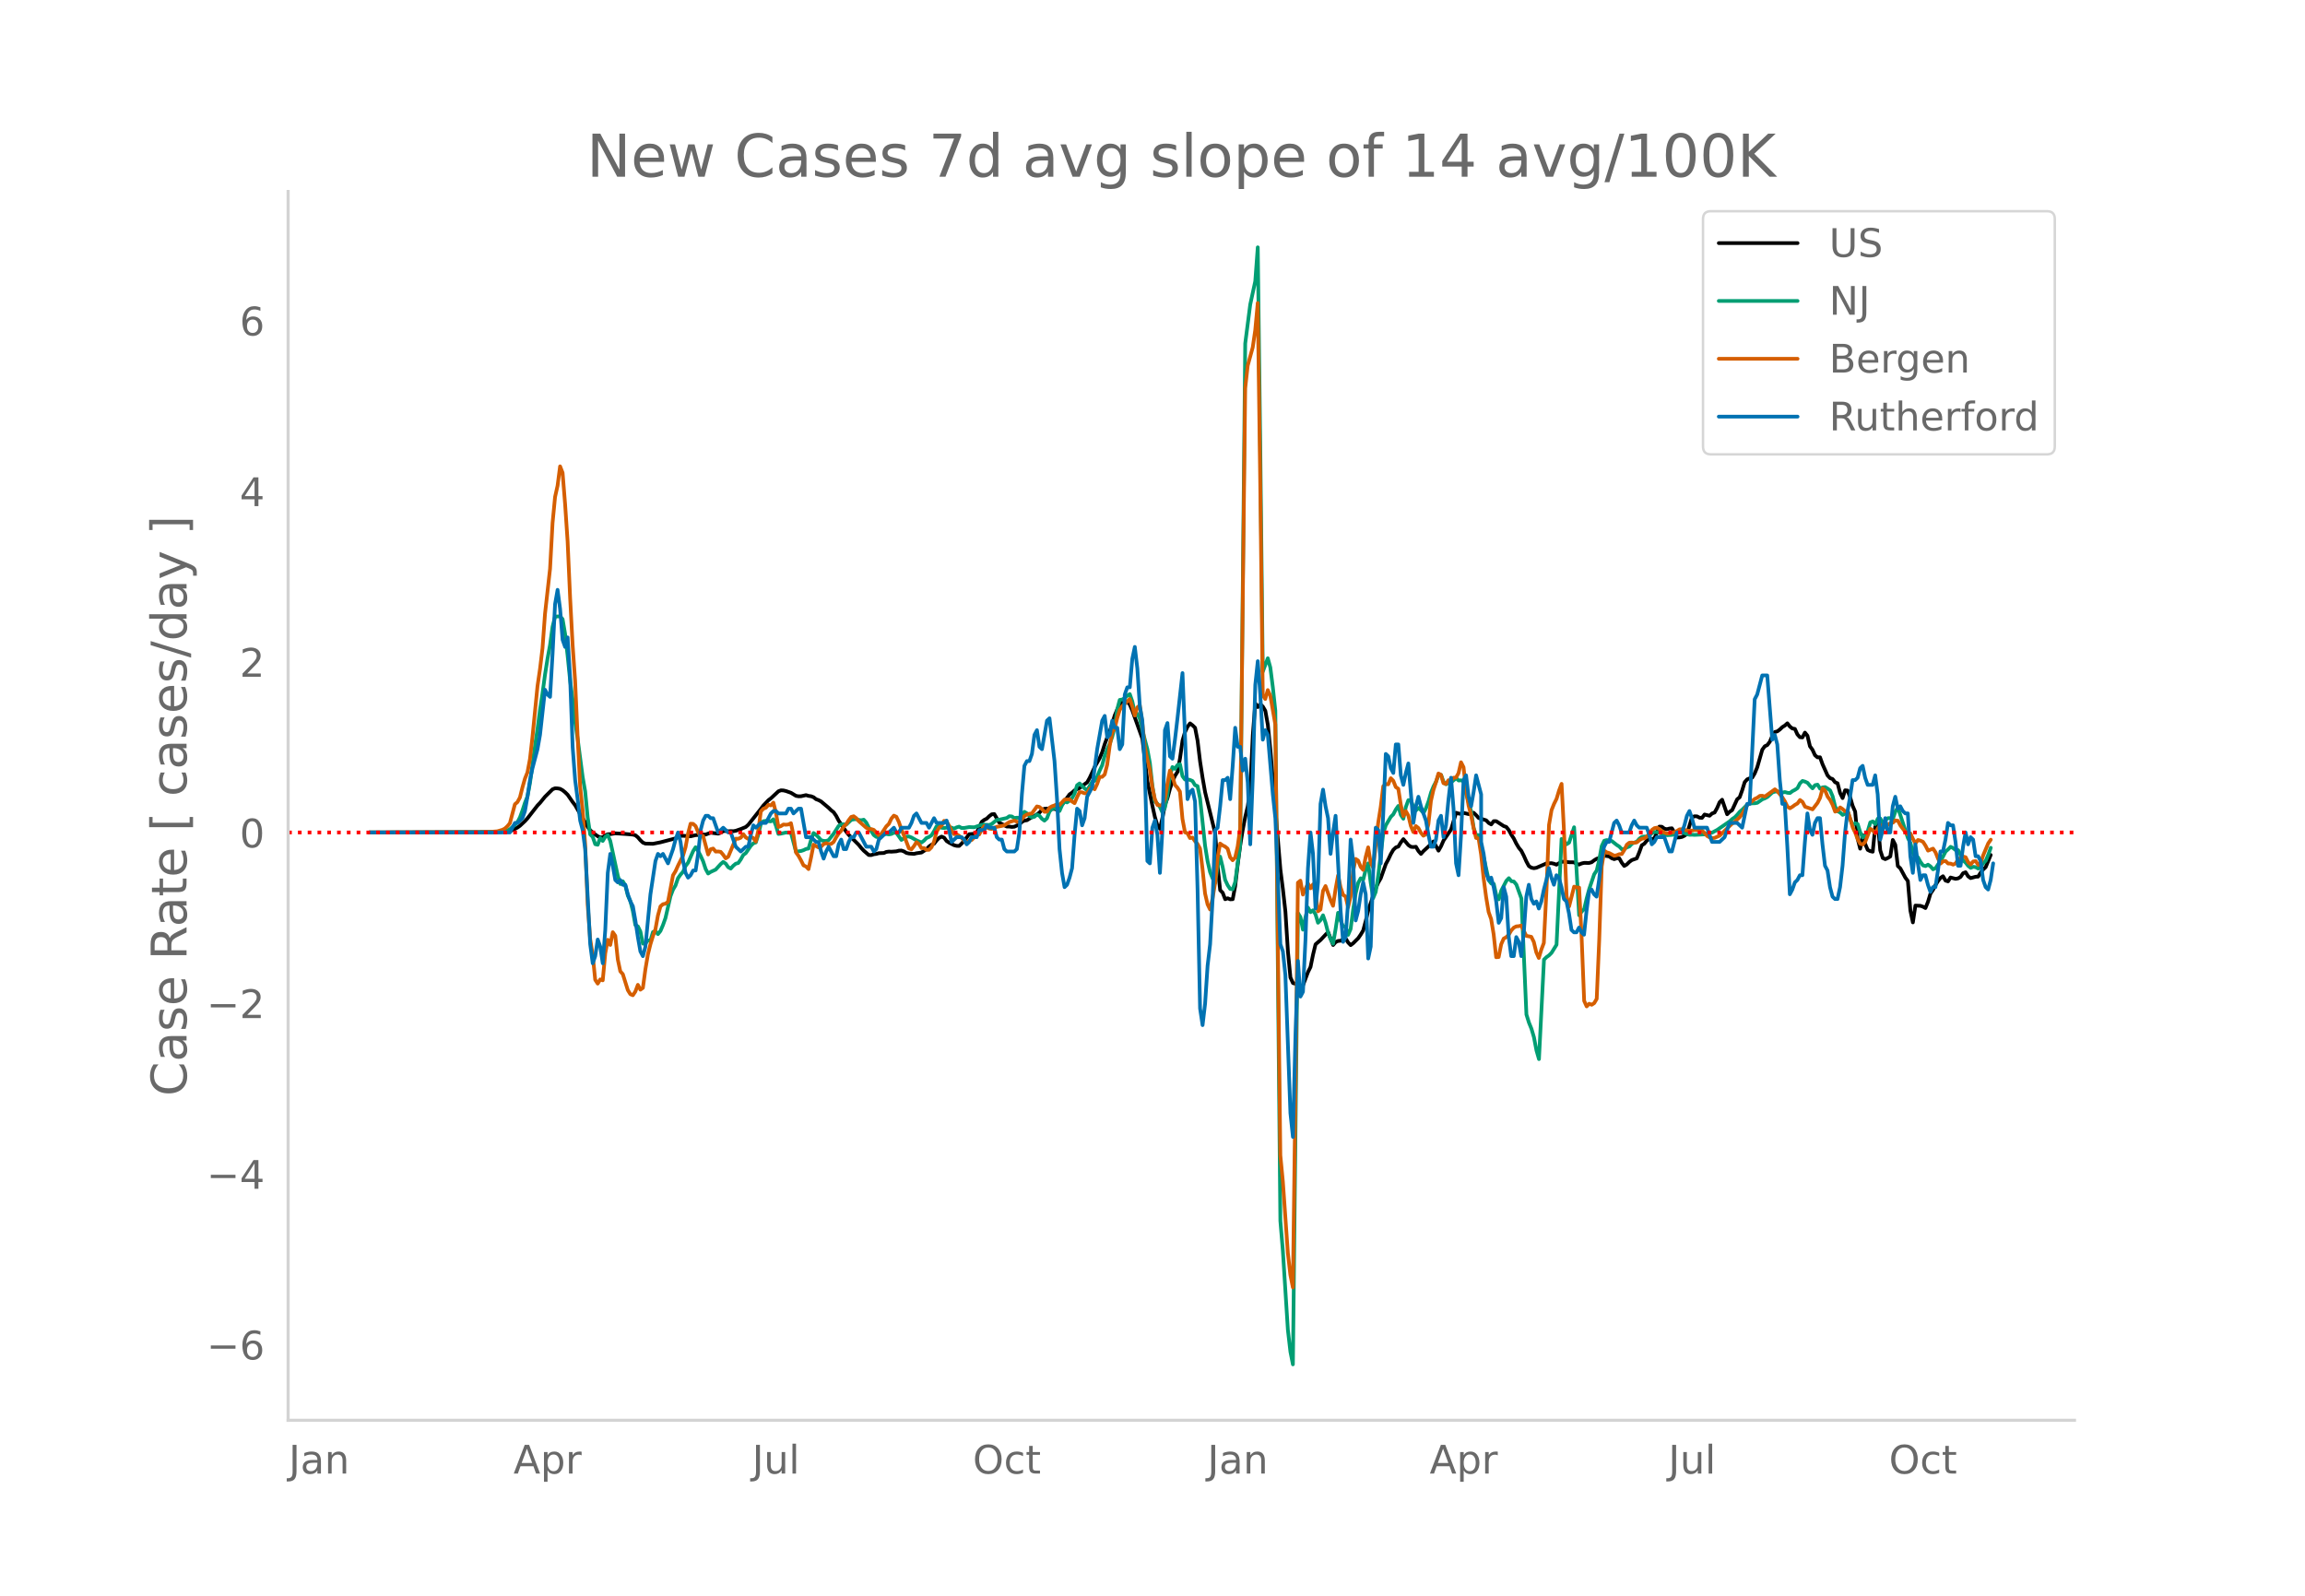 <svg height="864" viewBox="0 0 936 648" width="1248" xmlns="http://www.w3.org/2000/svg" xmlns:xlink="http://www.w3.org/1999/xlink"><defs><style>*{stroke-linecap:butt;stroke-linejoin:round}</style></defs><g id="figure_1"><path d="M0 648h936V0H0z" style="fill:#fff" id="patch_1"/><g id="axes_1"><path d="M117 576.72h725.4V77.76H117z" style="fill:none" id="patch_2"/><path clip-path="url(#pe036fd6d66)" d="m149.973 338.045 50.962-.139 5.096-.325 1.02-.177 1.019-.31 2.038-1.038 1.02-.725 2.038-1.897 1.02-1.119 4.076-5.229 1.02-1.062 2.038-2.495 3.058-3.033 1.02-.4 1.018.044 1.02.176 1.019.566 1.02.823 1.018.998 2.039 2.955 1.02 1.327 2.038 3.54 2.038 3.374 1.02 1.848 1.019 1.415 2.038 1.7 1.02.705 1.019.48 1.019-.067 1.02-.726 1.018-.499 1.02-.044 2.038-.325 4.077.258 3.058.263 1.02.263 1.018.84 1.02 1.195 1.019.96 1.02.398 3.057.08 3.058-.612 6.115-1.597 2.039-.997 1.019-.05 3.058.207 2.038-.47 2.039-.125 1.019-.137 1.02.02 2.038-.757 3.057.398 1.02-.392 1.019-.647 1.02-.045 1.018.122 1.02-.086 1.019.053 1.02-.178 2.038-.703 2.038-.845 1.02-.907 5.096-6.441 1.019-1.367 2.038-2.144 1.02-.774 3.057-2.853 1.02-.393 1.019.053 1.02.243 2.038.719 2.038 1.24 1.02.172 1.019-.019 2.038-.46 1.02.319 1.019.144 1.019.405 1.02.803 1.018.365 1.02.554 3.057 2.57 1.02.996 1.019.8 1.02 1.481 1.018 1.942 3.058 4.464 1.02 1.292 4.076 4.07 1.02 1.277 1.019 1.088 2.038 1.763 1.02.01 1.019-.331 1.02-.128 1.018-.295 2.039-.08 1.02-.442 1.018-.136 1.02.047 2.038-.147 1.02-.28 1.019-.047 1.019.358 1.02.625 1.018.232 2.039.15 1.02-.259 2.038-.298 2.038-1.33 1.02-1.117 1.019-.72 1.019-.389 1.02-1.336 1.018-1.042 1.02-.524 1.019.422 1.02 1.36 1.018.672 2.039 1.041 1.02.259 1.018.026 1.02-.964 1.019-1.133 2.038-2.667 2.039-.166 1.02-.62 1.018-1.93 1.02-2.299 1.019-.79 1.02-.518 1.018-.995 1.02-.768 1.019-.088 2.038 3.502 3.058 1.573 1.02-.003 1.019.155 1.019-.094 2.038-.95 1.02-1.01 1.019-.526 1.02-.144 2.038-1.279 1.019-.453 1.02-.623 1.018-.758 1.02-1.092 1.019-.46 1.02-.073 2.038.156 1.019-.025 1.02.364 1.018-.499 1.02-1.691 2.038-2.681 1.02-1.393 1.019-.704 1.019-.936 2.038-.928 2.039-1.574 1.02-.742 1.018-1.812 2.039-4.403 2.038-3.627 1.02-2.404 1.019-3.274 1.02-2.731 1.018-2.366 2.039-6.596 1.02-2.411 1.018-1.834 1.02-1.11 1.019-.38 1.02.195 1.018 1.208 1.02 2.392 4.077 11.394 2.038 17.336 2.039 9.987 1.019 4.553 1.02 3.425 1.018 1.311 1.02-4.42 1.019-5.337 1.02-2.67 1.018-3.856 1.02-2.909 1.019-2.32 1.02-1.588 1.018-5.507 1.02-7.228 1.019-3.475 1.02-2.118 1.018-1.363 1.02.787 1.019.991 1.02 5.265 1.018 8.463 1.02 6.614 1.019 5.82 4.077 16.67 1.02 13.526 1.018 9.604 1.02 1.022 1.019 2.64 1.02-.382 1.018.43 1.02-.06 1.019-5.423 1.02-8.835 1.018-7.67 1.02-6.259 1.019-5.262 1.02-4.287 1.018-7.412 1.02-21.401 1.019-12.99 1.02 1.525 1.018-1.15 1.02.94 1.019 1.738 1.02 5.718 1.018 9.996 4.077 48.751 1.02 7.966 1.019 9.114 1.02 16.17 1.018 10.58 1.02 2.236 1.019.322 1.02-.522 1.018 1.85 1.02-.723 2.038-5.39 1.02-2.043 1.019-4.998 1.019-4.208 2.038-1.76 2.039-2.168 1.02-1.042 2.038 5.241 1.019-1.182 1.02-.476 1.018-.074 1.02-.587 1.019-.334 1.02 1.648 1.018 1.048 1.02-.77 2.038-2.028 1.02-1.477 1.019-1.715 1.019-3.824 1.02-4.272 3.057-9 1.02-2.34 1.018-1.749 2.039-5.747 1.02-1.875 1.018-2.18 1.02-1.738 1.019-.96 1.02-.356 1.018-1.69 1.02-1.32 2.038 2.424 1.02.69 1.019.098 1.019-.12 1.02 1.745 1.018 1.168 1.02-1.143 2.038-1.873 2.039-2.049 2.038 3.745 1.02-1.796 1.019-2.313 3.057-4.49 2.039-6.787 1.02.315 1.018.146 1.02-.411 2.038.491 2.039-.55 1.019.985 1.02 1.142 3.057.949 1.02 1.07 1.018.582 1.02-1.319 1.019.012 3.058 1.993 1.019.346 1.02 1.269 1.018 1.855 1.02 1.57 1.019 2.061 1.02 1.702 1.018 1.239 1.02 2.005 1.019 2.303 1.02 1.877 1.018.659 1.02.211 1.019-.168 4.077-1.772 2.038-.098 1.02.223 1.019.387 2.038-1.175 1.02-.037 2.038.216 2.039.038 1.019.626 1.02.281 1.018-.44 1.02-.24 2.038.025 1.02-.275 1.019-.784 1.019-.63 1.02-.308 1.018-.604 1.02-.372 2.038.315 1.02.746 1.019.37 1.019-.327 1.02-.038 1.018 1.805 1.02 1.316 1.019-.587 1.02-1.012 1.018-.763 2.039-.715 1.02-2.479 1.018-2.822 1.02-.643 1.019-1.246 1.02-.74 1.018.095 1.02-.266 2.038-4.788 1.02.055 1.019.79 1.019.213 1.02-.274 1.018-.108 1.02 1.745 1.019 2.003 1.02-.042 1.018-.184 1.02-.502 1.019-.726 2.038-6.764 1.02-.404 1.019.03 1.02.545 1.018.066 1.02-1.351 2.038.496 1.02-.926 1.019-.386 1.019-1.814 1.02-2.372 1.018-1.014 2.039 5.907 1.02-1.018 1.018-.654 2.039-4.414 1.02-.823 1.018-2.839 1.02-3.294 1.019-1.148 1.02-.408 1.018-.285 1.02-1.72 1.019-2.484 2.038-7.115 1.02-1.408 1.019-.485 1.02-1.34 1.018-2.35 1.02-1.617 1.019-.261 1.019-.756 1.02-.976 1.019-.627 1.019-.915 1.019 1.31 1.02.8 1.019.162 1.019 2.242 1.019 1.13 1.02.093 1.019-1.962 1.019 1.27 1.019 4.29 1.02 1.4 1.019 2.214 1.019.878 1.019-.04 1.02 2.817 2.038 4.553 1.019 1.112 1.02.348 1.019 1.324 1.019.43 1.019 3.918 1.02 2.084 1.019-3.171 1.019.112 1.019 2.68 1.02 3.525 1.019 2.331 1.019 11.02 1.019 4.046 1.02-5.487 1.019 3.57 1.019 2.402 1.019.51 1.02.238 1.019-10.094 1.019-1.903 1.019 11.45 1.02 3.107 1.019.461 1.019-.459 1.019-.624 1.02-6.716 1.019 1.997 1.019 8.592 1.019.958 2.039 3.765 1.019 1.364 1.019 11.976 1.02 4.83 1.019-6.832 2.038.096 1.02.349 1.019.561 1.019-2.478 1.019-3.382 1.02-1.515 1.019-1.959 1.019-1.631 1.019-1.281 1.02-.68 1.019 1.762 1.019.325 1.019-1.572 2.039.544 1.019-.186 1.019-.597 1.02-1.506 1.019-.39 1.019 1.65 1.019.732 2.039-.553 1.019-.05 1.019-1.631 1.02-1.256 1.019-.976 2.038-4.933h0" style="fill:none;stroke:#000;stroke-linecap:round;stroke-width:1.5" id="line2d_1"/><path clip-path="url(#pe036fd6d66)" d="m149.973 338.04 50.962-.098 3.058-.227 1.02-.187 1.018-.32 1.02-.474 2.038-1.772 1.02-1.1 1.019-1.927 1.019-2.787 1.02-3.15 1.018-2.579 1.02-5.418 2.038-14.994 1.02-6.961 1.019-7.783 1.019-6.744 1.02-7.607 1.018-6.45 1.02-5.523 1.019-7.427 1.02-4.138 2.038-.113 1.019 1.152 1.02 6.005 1.018 8.844 1.02 10.066 1.019 7.745 1.02 9.031 1.018 6.939 2.039 15.472 1.02 5.834 1.018 10.564 1.02 6.92 1.019.998 1.02 2.964 1.018.229 1.02-2.771 1.019 1.228 1.02-1.674 1.018-.709 1.02 2.365 3.057 14.135 1.02 3.366 1.019-1.1 1.02 1.713 1.018 4.112 1.02 2.152 1.019 4.116 1.02 5.699 1.018.51 1.02 2.081 1.019 4.945 1.02-.058 1.018-1.254 1.02.046 1.019-3.434 1.02-.37 1.018 1.186 1.02-1.272 1.019-2.394 1.02-2.86 2.038-8.862 1.019-2.661 1.02-1.716 1.018-2.95 1.02-1.453 1.019-1.133 1.02-2.353 1.018-1.34 2.039-4.659 1.02-1.622 1.018 1.529 1.02 1.946 1.019 2.251 1.02 3.114 1.018 1.837 1.02-.643 2.038-.95 2.039-2.237 1.019-.882 1.02.689 1.018 1.463 1.02.551 1.019-1.138 1.02-.842 1.018-.273 1.02-1.447 1.019-1.837 1.02-.733 2.038-2.967 1.019-1.026 1.02-.354 1.018-3.185 1.02-4.385 1.019-1.043 1.02-.125 2.038.19 1.019-.851 1.02 2.56 1.018 3.394 1.02-.124 2.038-.456 2.039.14 2.038 7.61 2.039-.24 1.019-.332 1.02-.494 1.018-.169 1.02-3.493 1.019-2.815 1.02.749 1.018.995 1.02 1.18 1.019.27 1.02.035 1.018-.342 2.039-2.588 2.038-3.177 1.02-.633 1.019-.034 1.02.154 2.038-1.94 1.019-.218 1.02-.09 1.018.335 1.02.125 1.019-.229 1.02 1.169 1.018 1.968 2.039 3.09 1.02.75 1.018.157 2.039-1.276 1.02-.063 1.018.185 1.02-.184 1.019-.503 1.02.05 2.038 2.868 2.038-1.326 1.02-.061 1.019.394 2.038 1.166 2.039.894 1.019-.764 1.02-1.083 1.018-.42 1.02-.683 1.019-1.65 1.02-1.987 1.018-.19 1.02.776 1.019.09 2.038-.252 1.02.114 1.019.406 1.02-.52 1.018-.292 1.02.555 1.019-.018 2.038-.364 2.039.091 3.058-.997 1.019-.08 2.038.138 1.02-.4 2.038-1.688 1.02-.072 3.057-.673 1.02-.724 1.019.085 1.019.665 1.02-.153 1.018.068 1.02-.94 1.019-1.499 1.02.613 1.018.98 1.02.655 1.019-.24 1.02-.913 1.018.492 1.02 1.242 1.019.744 1.02-.933 1.018-2.721 1.02-1.19 1.019-.233 1.02.404 1.018.762 1.02-2.325 1.019-1.566 1.02.408 1.018-.729 1.02-1.015 1.019-1.841 1.02-3.386 1.018-.737 2.039 2.005 1.02.784 2.038-3.507 1.019-.34 1.02-1.62 1.018-2.549 1.02-2.153 1.019-3.902 1.02-2.54 1.018-2.237 1.02-2.88 1.019-3.985 1.02-7.182 1.018-3.822 1.02-.16 1.019-.574 1.02-.983 1.018-.641 1.02 2.944 1.019 4.703 1.02.335 1.018 2.054 1.02 4.62 2.038 7.687 1.02 5.544 1.019 9.3 1.019 6.38 1.02.936 1.018 1.32 1.02 2.22 1.019-1.93 1.02-5.065 1.018-7.897 1.02-3.527 1.019.733 1.02-1.545 1.018-.38 1.02 4.869 1.019 1.391 1.02-.072 1.018.241 1.02.428 1.019 1.686 1.02.38 1.018 4.99 2.039 19.177 1.02 6.31 1.018 4.445 1.02 2.557 1.019 1.852 1.02-6.567 1.018-4.118 1.02 4.154 1.019 5.257 1.02 2.185 1.018 1.523 1.02.143 1.019-2.89 2.038-15.22 2.039-203.525 2.038-15.837 2.039-9.43 1.02-13.781 1.018 80.61 1.02 91.681 2.038-5.42 1.02 3.734 1.019 8.004 1.019 9.523 2.038 207.19 1.02 12.22 2.038 32.07 1.02 8.83 1.019 5.158 2.038-183.279 1.02 1.648 1.019 5.116 1.019-5.03 1.02-3.941 1.018 1.863 1.02-.76 1.019 1.614 1.02 3.437 1.018-1.049 1.02-1.978 1.019 2.997 1.02 3.991 1.018 2.66 1.02 1.923 1.019-5.904 1.02-6.682 1.018 3.21 1.02 2.311 1.019.118 1.02 3.32 1.018-2.377 1.02-7.803 1.019-6.598 1.02-4.278 1.018-1.905 1.02.59 1.019-4.045 1.02-2.61 1.018 7.867 1.02 6.206 1.019-2.49 1.02-6.626 2.038-17.138 1.019-3.243 2.038-3.465 1.02-1.021 1.019-1.953 1.02-1.46 1.018 3.637 1.02 1.557 1.019-4.751 1.02-2.781 1.018-.034 1.02 2.82L575 329.08l1.02-1.011 1.018.922 1.02 1.146 1.019-1.998 1.02-2.761 1.018-3.587 1.02-2.494 1.019-1.915 1.02-2.812 1.018.101 1.02 2.884 1.019.916 1.02-.6 1.018-.176 2.039-1.724 1.02.967 1.018-.081 1.02.477 1.019 4.994 2.038 7.258 1.02 6.7 1.019 2.902 1.02-.082 4.076 18.367 1.02 1.3 1.019.155 1.019 4.634 1.02 1.632 1.018-3.587 2.039-3.927 1.02-1.081 1.018 1.224 1.02.145 1.019 1.24 2.038 5.65 2.039 47.102 1.02 3.27 1.018 2.505 1.02 3.457 1.019 5.339 1.02 3.533 2.038-40.405 1.019-.997 1.02-.723 1.018-1.023 2.039-3.29 2.038-42.96 1.02.811 1.019 1.35 1.02-.665 2.038-6.248 2.038 35.737 1.02-1.481 1.019-1.003 1.019-4.345 1.02-3.762 2.038-6.048 1.019-1.536 1.02-4.342 1.018-5.597 1.02-2.142 1.019-.276 2.038.378 2.039 1.614 1.02.65 1.018 1.09 1.02-.137 1.019-.602 1.02-.374 1.018-1.095 1.02-.503 1.019-.374 1.02-1.185 1.018-.758 1.02-.133 1.019.037 1.02-.424 1.018-1.007 1.02-.458 1.019.052 2.038.695 2.039.563 2.038-.131 1.02-.15 1.019-.477 1.02-.29 1.018.017 1.02.157 1.019.466 1.02.243 1.018-.038 1.02.074 4.077-.205 1.019-.363 2.038-.36 2.039-1.085 5.096-3.503 1.02-.931 1.019-.68 1.019-1.038 1.02-1.214 1.018-.862 2.039-2.055 1.02-.374 1.018-.153 1.02-.014 1.019-.187 2.038-1.42 1.02-.391 1.019-.538 2.038-1.853 1.02-.342 1.019-.074 2.038.482 1.02-.235 1.019.304 1.019.092 1.02-.77 1.019-.526 1.019-.687 1.019-1.974 1.02-.95 1.019.281 1.019.48 1.019 1.23 1.02 1.019 1.019-1.29 1.019-.21 1.019 1.647 1.02-.541 1.019-.114 1.019.598 1.019.748 1.02 2.393 1.019 4.17 1.019 1.899 1.019.525 1.02.956 1.019-.514 1.019-.993 1.019 3.25 1.02 2.454 1.019-.812 1.019.377 1.019 3.358 1.02 2.052 1.019-.826 1.019-1.818 1.019-3.477 1.02-.404 1.019 1.109 1.019-2.236 1.019-.04 1.02 2.256 1.019-1.646 1.019-.76 1.019-.027 1.02.333 1.019-3.058 1.019-1.516 4.077 12.386 1.019 1.971 1.02 4.019 1.019 2.173 1.019-.39 1.019 1.883 1.02 1.396 1.019.29 1.019-.579 1.019.713 1.02 1.17 1.019-.444 1.019-1.548 1.019-1.227 2.039-4 1.019-.882 1.019-1.033 1.02.505 1.019.846h1.019l1.019 1.907 1.02 2.3 1.019.87 1.019 1.313 1.019.802 1.02-.436 1.019.155 1.019.583 1.019-.756 1.02-1.411 1.019-1.055 1.019-2.415 1.019-2.814h0" style="fill:none;stroke:#009e73;stroke-linecap:round;stroke-width:1.5" id="line2d_2"/><path clip-path="url(#pe036fd6d66)" d="m149.973 338.04 44.847-.095 4.077-.133 3.057-.247 2.039-.588 1.02-.53 1.018-.93 1.02-1.233 2.038-7.7 1.02-.872 1.019-1.878 1.019-4.077 1.02-3.585 1.018-2.522 1.02-5.462 1.019-8.97 2.038-20.578 1.02-6.998 1.019-8.478 1.02-13.958 2.038-18.226 1.019-18.624 1.02-10.564 1.018-4.57 1.02-7.852 1.019 2.617 1.02 12.745 1.018 15.077 1.02 22.93 1.019 19.23 1.02 14.585 1.018 22.758 1.02 20.065 1.019 9.71 1.02 13.75 1.018 24.542 1.02 13.977 1.019 6.449 1.02 10.07 1.018 1.536 1.02-1.706 1.019.379 1.02-10.943 1.018-5.52 1.02 2.087 1.019-5.177 1.02 1.46 1.018 9.615 1.02 4.818 1.019 1.137 2.038 6.506 1.02 1.63 1.019.437 1.02-1.517 1.018-2.712 1.02 1.972 1.019-.74 1.02-7.548 1.018-6.03 1.02-4.116 1.019-3.3 1.02-2.826 1.018-5.614 1.02-3.66 1.019-.892 1.02-.19 1.018-.777 2.039-10.753 1.02-1.67 1.018-2.275 2.039-4.078 1.02-3.394 1.018-5.576 1.02-3.964 1.019.057 1.02.91 1.018 2.485 1.02 1.84 1.019-.285 2.038 7.491 1.02-2.124 1.019-.284 1.02 1.232 1.018-.038 1.02.152 1.019 1.195 1.02 1.441 1.018-.645 3.058-7.34 1.02.02 1.019-.417 1.019-1.442 1.02 1.328 1.018.607 1.02-.816 1.019.455 1.02 1.423 1.018-4.59 1.02-7.624 1.019-1.119 1.02-.398 1.018-1.176 1.02.228 1.019-1.12 1.02 4.06 1.018 5.84 1.02-.36 1.019-.664 1.02.095 1.018-.114 1.02-.512 1.019 4.855 1.02 7.018 1.018 1.384 1.02 1.82 1.019 2.05 1.02.473 1.018 1.043 1.02-4.646 1.019-5.273 2.038 1.138 1.02-.341 1.019-1.024 1.02-.398 1.018.379 1.02-.057 1.019-.797 1.02-1.877 1.018-1.555 1.02-1.1 1.019-1.67 1.02-1.023 1.018-1.612 1.02-1.328 1.019-.285 1.02.778 1.018 1.195 3.058 2.693 1.02.569 1.019-.019 1.019.322 2.038 2.2 1.02-.569 2.038-3.053 1.02-.986 1.019-2.143 1.019-1.233 1.02.474 1.018 2.124 1.02 2.997 1.019 2.37 2.038 5.33 1.02.398 1.019-1.29 1.02-1.63 1.018.777 1.02 1.65 1.019-.038 1.02.74 1.018-.02 1.02-1.024 1.019-2.294 1.02-3.926 1.018-1.707 1.02-.872 1.019-1.935 1.02.247 1.018 1.706 1.02 2.106 1.019 1.346 1.02.02 1.018.644 1.02.853 1.019 1.176 1.02.588 1.018-.664 1.02-.246 2.038-2.03 1.02-.208 1.019-1.935 1.019-1.479 2.038 1.005 1.02.171 2.038-.872 2.039-.36 1.019-.266 2.038-1.309 2.039-.607 1.02.455 1.018.19 2.039-2.465 1.02-.645 1.018-.285 1.02-.151 2.038-2.845 1.02.227 1.019.854 1.019 1.1 1.02-.02 1.018-1.63 1.02-.588 1.019-.342 1.02-.512 1.018.323 2.039-2.181 2.038-.114 1.02.891 1.019.664 1.02-2.446 1.018-2.03 1.02.076 1.019.398 1.02-.018 1.018-1.821 1.02-.607 1.019.815 1.02-2.143 1.018-2.882 1.02-.02 1.019-.948 1.02-3.944 1.018-7.606 1.02-5.5 1.019-1.687 1.02-4.21 1.018-3.244 1.02-1.555 3.057-2.902 1.02 3.035 1.019 3.66 1.02-3.319 1.018-.796 1.02 7.055 1.019 9.862 1.02 4.95 1.018 4.134 1.02 7.245 1.019 4.78 1.02 2.389 1.018.208 1.02-.17 1.019-2.428 1.02-6.145 1.018-5.443 1.02 2.295 1.019 3.566 1.02 1.119 1.018 1.574 1.02 11.113 1.019 5.425 1.02.398 1.018 1.953 1.02-.19 1.019 1.442 1.02 1.119 1.018 1.896 1.02 8.307 1.019 9.9 1.02 4.438 1.018 2.086 1.02-4.532 1.019-6.202 1.02-10.298 1.018-5.747 1.02.74 1.019.493 1.02.853 1.018 3.49 1.02 1.214 1.019-1.1 1.02-4.514 1.018-7.358 2.039-178.692 1.02-9.199 2.038-7.396 1.019-7.017 1.02-11.02 1.018 73.681 1.02 85.648 1.019 1.48 1.02-3.623 1.018 2.238 2.039 11.72 2.038 174.937 1.02 10.602 2.038 29.055 1.02 8.933 1.019 5.082 1.019-77.568 1.02-86.786 1.018-.815 1.02 5.651 2.038-4.532 1.02 1.991 1.019-1.593 1.019 3.622 1.02 7.302 1.018-.74 1.02-7.529 1.019-1.991 2.038 5.69 1.02 2.332 1.019-6.695 1.02-5.632 1.018 4.798 1.02 3.091 1.019.664 1.02 4.362 1.018-4.305 1.02-10.26 1.019-5.064 1.02.664 1.018 2.56 1.02 1.233 1.019-5.235 1.02-3.926 1.018 6.316 1.02 1.859 2.038-18.15 1.02-6.43 1.019-8.401 1.019-.873 1.02.095 1.018-2.484 1.02 1.043 1.019 2.56 1.02.683 1.018 6.486 1.02 4.647 1.019-2.049 1.02 1.783 1.018 4.21 1.02 2.504 1.019-2.447 1.02.797 1.018 1.915 1.02 1.214 1.019-.569 1.02-4.115 1.018-9.37 1.02-4.513 1.019-3.091 1.02-3.604 1.018.55 1.02 3.395 1.019.303 1.02-1.517 1.018.209 1.02-1.214 1.019-.076 1.02-1.783 1.018-4.419 1.02 2.01 1.019 9.313 1.02 6.24 1.018 3.906 1.02 5.235 1.019 4.02 1.02.228 1.018 6.486 1.02 9.654 1.019 7.624 1.02 6.087 1.018 2.864 1.02 6.183 1.019 9.312 1.02-.076 1.018-5.158 1.02-2.333 1.019-.55 1.02-1.024 1.018-1.707 1.02-1.138 1.019-.531 1.02-.095 1.018-.247 2.039 4.173 2.038.398 1.02 2.067 1.019 4.249 1.02 2.275 1.018-3.394 1.02-2.693L628 361.215l1.02-26.286 1.018-5.955 1.02-2.541 1.019-2.049 1.02-3.394 1.018-2.694 1.02 19.971 1.019 25.698 1.02 4.097 2.038-8.023 1.019.323 1.02.057 1.018 20.463 1.02 25.547 1.019 2.238 1.02-1.081 1.018.417 1.02-.664 1.019-1.726 1.02-23.934 1.018-29.852 1.02-6.41 1.019.702 1.02.284 2.038 1.081 1.019-.208 1.02-.418 1.018-.057 1.02-1.63 1.019-2.163 1.02-.815 1.018-.057 1.02.095 1.019-.17 1.02-.892 1.018-.588 1.02-.152 1.019-.702 2.038-2.712 1.02-.74 1.019-.189 1.02.588 1.018.872 1.02.55 1.019.38 1.02-.038 1.018-.436 1.02-.095 1.019-.474 1.02-.664 1.018-.057 2.039.55 1.02.095 1.018-.076 1.02-.247 3.057.266 1.02.967 1.019 1.195 1.02.588 1.018.322 1.02-.133 2.038-.91 3.058-2.977 2.038-1.935 1.02-.702 2.038-1.896 1.02-1.29 2.038-3.68 3.058-2.446 1.019-.474 1.02-.758 1.018-.038 1.02.322 4.077-2.94 1.019.797 2.038 2.503 1.02 1.631 1.019 2.106 1.019.663 1.02-.625 1.019-.76 1.019-.568 1.019-1.404 1.02.778 1.019 1.935 3.057 1.08 2.039-2.636 1.019-2.029 1.02-3.83 1.019.853 1.019 2.484 1.019 1.347 1.02 1.99 1.019 2.75 1.019-.435 1.019-1.271 1.02.683 1.019.91 1.019-.17 1.019 3.129 1.02 3.565 1.019 2.105 1.019 2.77 1.019 1.782 1.02.285 1.019-1.12 2.038-5.272 1.02.683 1.019 1.195 1.019-2.049 1.019-1.479 1.02 1.442 3.057-2.087 1.02-.17 1.019-.93 1.019.133 1.019 1.916 2.039 2.712 1.019 1.043 1.019-.493 1.02 2.219 1.019 1.782 1.019-1.365 1.019.265 1.02.475 1.019 1.574 1.019 2.01 2.038-.816 1.02 1.537 1.019 2.56 1.019 1.972 1.02-.91 1.019-.114 1.019 1.005 1.019.038 1.02.418 1.019-.494 1.019-1.687 1.019-.456 1.02-.644 1.019.284 1.019 2.067 1.019.835 1.02-1.195 1.019-.152 1.019 1.555 1.019-.872 1.02-3.072 2.038-4.837 1.019-1.46h0" style="fill:none;stroke:#d55e00;stroke-linecap:round;stroke-width:1.5" id="line2d_3"/><path clip-path="url(#pe036fd6d66)" d="M149.973 338.04h57.078l2.038-3.864h1.02l2.038-1.932 1.02-2.898 1.018-5.796 1.02-6.761 1.019-4.83 2.038-7.727 1.02-5.796 2.038-18.353 1.02 1.932 1.019.966 1.019-17.387 1.02-20.285 1.018-5.795 1.02 7.727 1.019 12.557 1.02 2.898 1.018-3.864 1.02 16.421 1.019 28.013 1.02 13.523 1.018 7.727 1.02 8.694 1.019 3.863 1.02 7.728 2.038 38.638 1.019 7.727 1.02-2.898 1.018-6.761 1.02 2.897 1.019 6.762 1.02-13.523 1.018-23.183 1.02-7.727 1.019 4.83 1.02 5.795 1.018.966 1.02-.966 1.019 1.932h1.02l1.018 3.864 1.02 2.898 1.019 1.932 1.02 5.795 1.018 6.762 1.02 5.795 1.019 1.932 1.02-3.864 2.038-21.25 2.038-13.523 1.02-2.898 1.019.966 1.019-.966 2.038 3.864 2.039-5.796 1.02-3.864 1.018-2.898 1.02 3.864 1.019 7.728 1.02 4.83 1.018 1.931 1.02-.966 1.019-1.932h1.02l1.018-6.761 1.02-9.66 1.019-3.863 1.02-1.932h1.018l1.02.966h1.019l2.038 5.795 2.039-1.931 2.038 1.931h1.02l2.038 5.796 2.039 1.932 2.038-1.932h1.02l1.019-4.83 1.019-3.863 1.02.966 2.038-1.932h2.038l2.039-3.864 1.019-.966h1.02l1.018.966h3.058l1.02-1.932h1.019l1.019 1.932 2.038-1.932h1.02l2.038 11.591h2.039l2.038 1.932h1.02l1.019 3.864 1.019 2.898 1.02-2.898 1.018-1.932 2.039 3.864h1.02l1.018-4.83 1.02-1.932 1.019 3.864h1.02l1.018-2.898 1.02-1.932h1.019l1.02-1.932h1.018l3.058 5.796h2.039l1.019 1.932 1.02-.966 1.018-3.864 3.058-2.898h1.02l2.038-1.931 1.02 1.931h1.018l1.02-1.931h3.057l1.02-1.932 1.019-2.898 1.02-.966 2.038 3.864h2.038l1.02 1.932 2.038-3.864 1.02 1.932h3.057l1.02-.966 1.018 3.863 1.02 4.83 2.038-1.932h2.039l1.019.966 1.02 1.932 1.018-.966 1.02-1.932h2.038l1.02-2.898h2.038l1.02-1.931 1.018.966h2.039l1.02 3.863 1.018.966h1.02l1.019 3.864 1.02.966h3.057l1.02-.966 1.018-6.762 1.02-15.455 1.019-11.59 1.02-1.933h1.018l1.02-2.898 1.019-7.727 1.02-1.932 1.018 6.762 1.02.966 2.038-11.592 1.02-.966 2.038 17.387 1.02 15.455 1.018 20.285 1.02 9.66 1.019 5.795 1.02-.966 1.018-2.898 1.02-3.863 1.019-13.524 1.02-10.625 1.018.966 1.02 5.796 1.019-2.898 1.02-8.694 2.038-3.863 2.038-15.455 2.039-11.592 1.019-1.932 1.02 8.694 1.018-.966 1.02-5.796 1.019 2.898h1.02l1.018 8.694 1.02-1.932 1.019-20.285 1.02-2.898h1.018l1.02-11.591 1.019-4.83 1.02 8.694 1.018 15.455 1.02 5.795 1.019 20.285 1.02 36.706 1.018.966 1.02-14.49 1.019-2.897 1.02 5.795 1.018 15.455 1.02-17.387 1.019-40.569 1.02-2.898 1.018 13.523 1.02.966 1.019-7.727 1.02-8.694 2.038-18.352 2.038 51.194 1.02-2.898 1.019-.965 1.019 4.83 1.02 35.739 1.018 48.297 1.02 6.761 1.019-8.693 1.02-15.455 1.018-8.693 1.02-18.353 1.019-28.013 1.02-.965 1.018-8.694 1.02-10.625h1.019l1.02-.966 1.018 8.693 1.02-13.523 1.019-15.455 1.02 7.728h1.018l1.02 9.659 1.019-4.83 1.02 9.66 1.018 25.114 1.02-27.046 1.019-37.672 1.02-9.66 1.018 13.524 1.02 18.353 1.019-3.864 1.02 1.932 2.038 24.148 1.019 9.66 1.02 24.148 1.018 27.047 1.02 2.897 1.019 9.66 2.038 56.024 1.02 9.66 1.019-40.57 1.02-30.91 1.018 14.49 1.02-1.933 1.019-21.25 1.02-28.978 1.018-14.49 1.02 8.694 1.019 22.216 1.02-10.625 1.018-31.876 1.02-5.795 1.019 6.761 1.02 4.83 1.018 14.489 1.02-8.694 1.019-6.761 2.038 38.637 1.02 12.558 1.019-1.932 1.02-14.49 1.018-25.114 1.02 8.694 1.019 24.148 1.02-3.864 1.018-6.761 1.02-4.83 1.019 4.83 1.02 26.08 1.018-4.83 1.02-30.91 1.019-17.386 1.02.965 1.018 13.524 1.02-20.285 1.019-24.149 1.02.966 1.018 4.83 1.02 1.932 1.019-11.591h1.02l1.018 12.557 1.02 3.864 1.019-4.83 1.02-3.864 2.038 24.149 1.019-6.762 1.02-3.864 1.018 3.864 2.039 5.796 1.02 5.795 1.018 4.83h1.02l1.019-2.898 1.02-7.727 1.018-1.932 1.02 8.693 1.019-4.83 1.02-10.625 1.018-8.693 1.02 12.557 1.019 22.217 1.02 4.83 1.018-16.422 1.02-22.216 1.019-1.932 1.02 8.693 1.018 3.864 1.02-5.796 1.019-6.761 2.038 7.727v19.32l1.02 4.829 1.019 7.727 1.02 2.898 1.018-.966 1.02 3.864 1.019 5.796 1.02 8.693 1.018-1.932 1.02-12.557 1.019 3.864 1.02 16.42 1.018 7.728h1.02l1.019-7.727 1.02 1.932 1.018 5.795 1.02-9.66 1.019-14.488 1.02-4.83 1.018 5.796 1.02 1.932 1.019-.966 1.02 2.897 1.018-2.897 1.02-4.83 1.019-3.864 1.02-4.83 1.018 3.864 1.02 2.898 1.019-3.864 1.02.966 1.018 3.864 1.02 4.83 1.019.966 1.02 4.83 1.018 6.76 1.02.967h1.019l1.02-1.932 1.018 1.932 1.02.966 1.019-9.66 1.02-7.727 1.018-.966 1.02 1.932 1.019.966 1.02-6.762 1.018-8.693 1.02-4.83 1.019-1.932h1.02l2.038-7.727 1.019-.966 1.02 1.932 1.018 2.897h3.058l1.02-2.897 1.019-1.932 1.019 1.932 1.02.966h3.057l1.02 2.897 1.018 3.864 1.02-.966 1.019-1.932h3.058l2.038 5.796h1.02l2.038-7.728h2.038l1.02-2.897 1.019-3.864 1.02-1.932 1.018 2.898 1.02 3.864h5.096l2.038 5.795h3.058l2.039-1.932 2.038-5.795h3.058l2.038 1.932 2.039-9.66h1.02l2.038-42.501 1.019-1.932 2.038-7.728h2.039l2.038 26.08 1.02-1.931 1.019 3.864 1.019 14.489 1.02 9.66h1.019l1.019 17.386 1.019 19.319 1.02-1.932 1.019-2.898 1.019-.966 1.019-1.932h1.02l1.019-13.523 1.019-11.591 1.019 6.761 1.02 1.932 1.019-4.83 1.019-1.931h1.019l1.02 10.625 1.019 8.694 1.019 1.931 1.019 6.762 1.02 3.864 1.019.966h1.019l1.019-4.83 1.02-8.693 1.019-13.524 1.019-8.693 1.019-5.796 1.02-6.761h1.019l1.019-.966 1.019-3.864 1.02-.966 1.019 4.83 1.019 2.898h2.038l1.02-3.864 1.019 7.727 1.019 18.353 1.02-3.864 1.019-4.83 1.019 5.796h1.019l1.02-10.625 1.019-3.864 1.019 4.83 1.019-.966 1.02 1.932 1.019.966h1.019l1.019 17.387 1.02 6.761 1.019-11.59 1.019 7.727 1.019 6.761 1.02-1.932h1.019l1.019 3.864 1.019 2.898 1.02-1.932h1.019l1.019-6.762 1.019-7.727h1.02l1.019-4.83 1.019-6.761 1.019.966h1.02l1.019 6.761 1.019 9.66h1.019l1.02-7.728 1.019-5.796 1.019 4.83 1.019-2.898 1.02.966 1.019 6.762h1.019l1.019 1.932 1.02 7.727 1.019 2.898 1.019.966 1.019-3.864 1.02-6.761h0" style="fill:none;stroke:#0072b2;stroke-linecap:round;stroke-width:1.5" id="line2d_4"/><path clip-path="url(#pe036fd6d66)" d="M117 338.04h725.4" style="fill:none;stroke:red;stroke-dasharray:1.5,2.475;stroke-dashoffset:0;stroke-width:1.5" id="line2d_5"/><path d="M117 576.72V77.76" style="fill:none;stroke:#d3d3d3;stroke-linecap:square;stroke-linejoin:miter;stroke-width:1.25" id="patch_3"/><path d="M117 576.72h725.4" style="fill:none;stroke:#d3d3d3;stroke-linecap:square;stroke-linejoin:miter;stroke-width:1.25" id="patch_4"/><g id="matplotlib.axis_1"><g id="xtick_1"><g style="fill:#696969" transform="matrix(.16 0 0 -.16 117.255 598.378)" id="text_1"><defs><path d="M9.813 72.906h9.859V5.078q0-13.187-5-19.14-5-5.954-16.094-5.954h-3.75v8.297h3.078q6.531 0 9.219 3.672Q9.813-4.39 9.813 5.078z" id="DejaVuSans-74"/><path d="M34.281 27.484q-10.89 0-15.093-2.484-4.204-2.484-4.204-8.5 0-4.781 3.157-7.594 3.156-2.797 8.562-2.797 7.485 0 12 5.297 4.516 5.297 4.516 14.078v2zm17.922 3.72V0H43.22v8.297Q40.14 3.328 35.547.953q-4.594-2.375-11.234-2.375-8.391 0-13.36 4.719Q6 8.016 6 15.922q0 9.219 6.172 13.906 6.187 4.688 18.437 4.688h12.61v.89q0 6.203-4.078 9.594-4.078 3.39-11.453 3.39-4.688 0-9.141-1.124-4.438-1.125-8.531-3.375v8.312q4.921 1.906 9.562 2.844 4.64.953 9.031.953 11.875 0 17.735-6.156 5.86-6.14 5.86-18.64z" id="DejaVuSans-97"/><path d="M54.89 33.016V0h-8.984v32.719q0 7.765-3.031 11.61-3.031 3.858-9.078 3.858-7.281 0-11.484-4.64-4.204-4.625-4.204-12.64V0H9.08v54.688h9.03v-8.5q3.235 4.937 7.594 7.374Q30.078 56 35.797 56q9.422 0 14.25-5.828 4.844-5.828 4.844-17.156z" id="DejaVuSans-110"/></defs><use xlink:href="#DejaVuSans-74"/><use x="29.492" xlink:href="#DejaVuSans-97"/><use x="90.771" xlink:href="#DejaVuSans-110"/></g></g><g id="xtick_2"><g style="fill:#696969" transform="matrix(.16 0 0 -.16 208.5 598.378)" id="text_2"><defs><path d="M34.188 63.188 20.797 26.906h26.812zm-5.579 9.718h11.188L67.578 0h-10.25l-6.64 18.703h-32.86L11.188 0H.78z" id="DejaVuSans-65"/><path d="M18.11 8.203v-29H9.077v75.484h9.031v-8.296q2.844 4.875 7.157 7.234Q29.594 56 35.594 56q9.968 0 16.187-7.906 6.235-7.907 6.235-20.797T51.78 6.484q-6.218-7.906-16.187-7.906-6 0-10.328 2.375-4.313 2.375-7.157 7.25zm30.578 19.094q0 9.906-4.079 15.547-4.078 5.64-11.203 5.64-7.14 0-11.218-5.64-4.079-5.64-4.079-15.547 0-9.906 4.078-15.547 4.079-5.64 11.22-5.64 7.124 0 11.202 5.64t4.078 15.547z" id="DejaVuSans-112"/><path d="M41.11 46.297q-1.516.875-3.297 1.281Q36.03 48 33.89 48q-7.625 0-11.703-4.953-4.079-4.953-4.079-14.234V0H9.08v54.688h9.03v-8.5q2.844 4.984 7.375 7.39Q30.031 56 36.531 56q.922 0 2.047-.125 1.125-.11 2.484-.36z" id="DejaVuSans-114"/></defs><use xlink:href="#DejaVuSans-65"/><use x="68.408" xlink:href="#DejaVuSans-112"/><use x="131.885" xlink:href="#DejaVuSans-114"/></g></g><g id="xtick_3"><g style="fill:#696969" transform="matrix(.16 0 0 -.16 305.439 598.378)" id="text_3"><defs><path d="M8.5 21.578v33.11h8.984V21.922q0-7.766 3.016-11.656 3.031-3.875 9.094-3.875 7.265 0 11.484 4.64 4.234 4.64 4.234 12.656v31h8.985V0h-8.984v8.406Q42.047 3.422 37.718 1q-4.313-2.422-10.032-2.422-9.421 0-14.312 5.86Q8.5 10.296 8.5 21.578zM31.11 56z" id="DejaVuSans-117"/><path d="M9.422 75.984h8.984V0H9.422z" id="DejaVuSans-108"/></defs><use xlink:href="#DejaVuSans-74"/><use x="29.492" xlink:href="#DejaVuSans-117"/><use x="92.871" xlink:href="#DejaVuSans-108"/></g></g><g id="xtick_4"><g style="fill:#696969" transform="matrix(.16 0 0 -.16 395.03 598.378)" id="text_4"><defs><path d="M39.406 66.219q-10.75 0-17.078-8.016-6.312-8-6.312-21.828 0-13.766 6.312-21.781 6.328-8 17.078-8 10.735 0 17.016 8 6.281 8.015 6.281 21.781 0 13.828-6.281 21.828-6.281 8.016-17.016 8.016zm0 8q15.328 0 24.5-10.281 9.188-10.282 9.188-27.563 0-17.234-9.188-27.516-9.172-10.28-24.5-10.28-15.375 0-24.593 10.25-9.204 10.265-9.204 27.546t9.204 27.563q9.218 10.28 24.593 10.28z" id="DejaVuSans-79"/><path d="M48.781 52.594v-8.407q-3.812 2.11-7.64 3.157-3.828 1.047-7.735 1.047-8.75 0-13.593-5.547-4.829-5.532-4.829-15.547 0-10.016 4.829-15.563 4.843-5.53 13.593-5.53 3.907 0 7.735 1.046 3.828 1.047 7.64 3.156V2.094Q45.016.344 40.984-.531q-4.015-.89-8.562-.89-12.36 0-19.64 7.765-7.266 7.765-7.266 20.953 0 13.375 7.343 21.031Q20.22 56 33.016 56q4.14 0 8.093-.86 3.953-.843 7.672-2.546z" id="DejaVuSans-99"/><path d="M18.313 70.219V54.688h18.5v-6.985h-18.5V18.016q0-6.688 1.828-8.594 1.828-1.906 7.453-1.906h9.218V0h-9.218q-10.407 0-14.36 3.875-3.953 3.89-3.953 14.14v29.688H2.687v6.984h6.594V70.22z" id="DejaVuSans-116"/></defs><use xlink:href="#DejaVuSans-79"/><use x="78.711" xlink:href="#DejaVuSans-99"/><use x="133.691" xlink:href="#DejaVuSans-116"/></g></g><g id="xtick_5"><g style="fill:#696969" transform="matrix(.16 0 0 -.16 490.3 598.378)" id="text_5"><use xlink:href="#DejaVuSans-74"/><use x="29.492" xlink:href="#DejaVuSans-97"/><use x="90.771" xlink:href="#DejaVuSans-110"/></g></g><g id="xtick_6"><g style="fill:#696969" transform="matrix(.16 0 0 -.16 580.526 598.378)" id="text_6"><use xlink:href="#DejaVuSans-65"/><use x="68.408" xlink:href="#DejaVuSans-112"/><use x="131.885" xlink:href="#DejaVuSans-114"/></g></g><g id="xtick_7"><g style="fill:#696969" transform="matrix(.16 0 0 -.16 677.465 598.378)" id="text_7"><use xlink:href="#DejaVuSans-74"/><use x="29.492" xlink:href="#DejaVuSans-117"/><use x="92.871" xlink:href="#DejaVuSans-108"/></g></g><g id="xtick_8"><g style="fill:#696969" transform="matrix(.16 0 0 -.16 767.056 598.378)" id="text_8"><use xlink:href="#DejaVuSans-79"/><use x="78.711" xlink:href="#DejaVuSans-99"/><use x="133.691" xlink:href="#DejaVuSans-116"/></g></g></g><g id="matplotlib.axis_2"><g id="ytick_1"><g style="fill:#696969" transform="matrix(.16 0 0 -.16 83.912 552.03)" id="text_9"><defs><path d="M10.594 35.5h62.593v-8.297H10.594z" id="DejaVuSans-8722"/><path d="M33.016 40.375q-6.641 0-10.532-4.547-3.875-4.531-3.875-12.437 0-7.86 3.875-12.438 3.891-4.562 10.532-4.562 6.64 0 10.515 4.562 3.875 4.578 3.875 12.438 0 7.906-3.875 12.437-3.875 4.547-10.515 4.547zm19.578 30.922v-8.984q-3.719 1.75-7.5 2.671-3.782.938-7.5.938-9.766 0-14.922-6.594-5.14-6.594-5.875-19.922 2.875 4.25 7.219 6.516 4.359 2.266 9.578 2.266 10.984 0 17.36-6.672 6.374-6.657 6.374-18.125 0-11.235-6.64-18.032-6.641-6.78-17.672-6.78-12.657 0-19.344 9.687-6.688 9.703-6.688 28.109 0 17.281 8.204 27.563 8.203 10.28 22.015 10.28 3.719 0 7.5-.734t7.89-2.187z" id="DejaVuSans-54"/></defs><use xlink:href="#DejaVuSans-8722"/><use x="83.789" xlink:href="#DejaVuSans-54"/></g></g><g id="ytick_2"><g style="fill:#696969" transform="matrix(.16 0 0 -.16 83.912 482.726)" id="text_10"><defs><path d="M37.797 64.313 12.89 25.39h24.906zm-2.594 8.593H47.61V25.391h10.407v-8.203H47.609V0h-9.812v17.188H4.89v9.515z" id="DejaVuSans-52"/></defs><use xlink:href="#DejaVuSans-8722"/><use x="83.789" xlink:href="#DejaVuSans-52"/></g></g><g id="ytick_3"><g style="fill:#696969" transform="matrix(.16 0 0 -.16 83.912 413.422)" id="text_11"><defs><path d="M19.188 8.297h34.421V0H7.33v8.297q5.609 5.812 15.296 15.594 9.703 9.797 12.188 12.64 4.734 5.313 6.609 9 1.89 3.688 1.89 7.25 0 5.813-4.078 9.469-4.078 3.672-10.625 3.672-4.64 0-9.797-1.61-5.14-1.609-11-4.89v9.969Q13.767 71.78 18.938 73q5.188 1.219 9.485 1.219 11.328 0 18.062-5.672 6.735-5.656 6.735-15.125 0-4.5-1.688-8.531-1.672-4.016-6.125-9.485-1.218-1.422-7.765-8.187-6.532-6.766-18.453-18.922z" id="DejaVuSans-50"/></defs><use xlink:href="#DejaVuSans-8722"/><use x="83.789" xlink:href="#DejaVuSans-50"/></g></g><g id="ytick_4"><g style="fill:#696969" transform="matrix(.16 0 0 -.16 97.32 344.118)" id="text_12"><defs><path d="M31.781 66.406q-7.61 0-11.453-7.5Q16.5 51.422 16.5 36.375q0-14.984 3.828-22.484 3.844-7.5 11.453-7.5 7.672 0 11.5 7.5 3.844 7.5 3.844 22.484 0 15.047-3.844 22.531-3.828 7.5-11.5 7.5zm0 7.813q12.266 0 18.735-9.703 6.468-9.688 6.468-28.141 0-18.406-6.468-28.11-6.47-9.687-18.735-9.687-12.25 0-18.718 9.688-6.47 9.703-6.47 28.109 0 18.453 6.47 28.14Q19.53 74.22 31.78 74.22z" id="DejaVuSans-48"/></defs><use xlink:href="#DejaVuSans-48"/></g></g><g id="ytick_5"><use xlink:href="#DejaVuSans-50" style="fill:#696969" transform="matrix(.16 0 0 -.16 97.32 274.814)" id="text_13"/></g><g id="ytick_6"><use xlink:href="#DejaVuSans-52" style="fill:#696969" transform="matrix(.16 0 0 -.16 97.32 205.51)" id="text_14"/></g><g id="ytick_7"><use xlink:href="#DejaVuSans-54" style="fill:#696969" transform="matrix(.16 0 0 -.16 97.32 136.206)" id="text_15"/></g><g style="fill:#696969" transform="matrix(0 -.2 -.2 0 75.753 445.117)" id="text_16"><defs><path d="M64.406 67.281v-10.39q-4.984 4.64-10.625 6.922-5.64 2.296-11.984 2.296-12.5 0-19.14-7.64-6.641-7.64-6.641-22.094 0-14.406 6.64-22.047 6.64-7.64 19.14-7.64 6.345 0 11.985 2.296 5.64 2.297 10.625 6.938V5.609Q59.234 2.094 53.437.33q-5.78-1.75-12.218-1.75-16.563 0-26.094 10.124-9.516 10.14-9.516 27.672 0 17.578 9.516 27.703 9.531 10.14 26.094 10.14 6.531 0 12.312-1.734 5.797-1.734 10.875-5.203z" id="DejaVuSans-67"/><path d="M44.281 53.078v-8.5q-3.797 1.953-7.906 2.922-4.094.984-8.5.984-6.688 0-10.031-2.047-3.344-2.046-3.344-6.156 0-3.125 2.39-4.906 2.391-1.781 9.626-3.39l3.078-.688q9.562-2.047 13.593-5.781 4.032-3.735 4.032-10.422 0-7.625-6.032-12.078-6.03-4.438-16.578-4.438-4.39 0-9.156.86Q10.688.296 5.422 2v9.281q4.984-2.594 9.812-3.89 4.829-1.282 9.579-1.282 6.343 0 9.75 2.172 3.421 2.172 3.421 6.125 0 3.656-2.468 5.61-2.453 1.953-10.813 3.765l-3.125.735q-8.344 1.75-12.062 5.39-3.704 3.64-3.704 9.985 0 7.718 5.47 11.906Q16.75 56 26.811 56q4.97 0 9.36-.734 4.406-.72 8.11-2.188z" id="DejaVuSans-115"/><path d="M56.203 29.594v-4.39H14.891q.593-9.282 5.593-14.142 5-4.859 13.938-4.859 5.172 0 10.031 1.266 4.86 1.265 9.656 3.812v-8.5Q49.266.734 44.187-.344 39.11-1.422 33.892-1.422q-13.094 0-20.735 7.61-7.64 7.625-7.64 20.625 0 13.421 7.25 21.296Q20.016 56 32.328 56q11.031 0 17.453-7.11 6.422-7.093 6.422-19.296zm-8.984 2.64q-.094 7.36-4.125 11.75-4.032 4.407-10.672 4.407-7.516 0-12.031-4.25-4.516-4.25-5.203-11.97z" id="DejaVuSans-101"/><path d="M44.39 34.188q3.172-1.079 6.172-4.594 3-3.516 6.032-9.672L66.609 0H56l-9.313 18.703q-3.624 7.328-7.015 9.719-3.39 2.39-9.25 2.39h-10.75V0h-9.86v72.906h22.266q12.5 0 18.656-5.234 6.157-5.219 6.157-15.766 0-6.89-3.203-11.437-3.204-4.532-9.297-6.282zM19.673 64.797V38.922h12.406q7.125 0 10.766 3.297 3.64 3.297 3.64 9.687 0 6.39-3.64 9.64-3.64 3.25-10.766 3.25z" id="DejaVuSans-82"/><path d="M8.594 75.984h20.703V69H17.578V-6.203h11.719v-6.984H8.594z" id="DejaVuSans-91"/><path d="M25.39 72.906h8.297L8.297-9.28H0z" id="DejaVuSans-47"/><path d="M45.406 46.39v29.594h8.985V0h-8.985v8.203Q42.578 3.328 38.25.953q-4.313-2.375-10.375-2.375-9.906 0-16.14 7.906-6.22 7.922-6.22 20.813 0 12.89 6.22 20.797Q17.968 56 27.874 56q6.063 0 10.375-2.375 4.328-2.36 7.156-7.234zm-30.61-19.093q0-9.906 4.079-15.547 4.078-5.64 11.203-5.64 7.125 0 11.219 5.64 4.11 5.64 4.11 15.547 0 9.906-4.11 15.547-4.094 5.64-11.219 5.64-7.125 0-11.203-5.64-4.078-5.64-4.078-15.547z" id="DejaVuSans-100"/><path d="M32.172-5.078q-3.797-9.766-7.422-12.735-3.61-2.984-9.656-2.984H7.906v7.516h5.282q3.703 0 5.75 1.765Q21-9.766 23.483-3.219l1.61 4.094-22.11 53.813H12.5l17.094-42.766 17.093 42.766h9.516z" id="DejaVuSans-121"/><path d="M30.422 75.984v-89.171H9.719v6.984H21.39V69H9.719v6.984z" id="DejaVuSans-93"/></defs><use xlink:href="#DejaVuSans-67"/><use x="69.824" xlink:href="#DejaVuSans-97"/><use x="131.104" xlink:href="#DejaVuSans-115"/><use x="183.203" xlink:href="#DejaVuSans-101"/><use x="244.727" xlink:href="#DejaVuSans-32"/><use x="276.514" xlink:href="#DejaVuSans-82"/><use x="343.746" xlink:href="#DejaVuSans-97"/><use x="405.025" xlink:href="#DejaVuSans-116"/><use x="444.234" xlink:href="#DejaVuSans-101"/><use x="505.758" xlink:href="#DejaVuSans-32"/><use x="537.545" xlink:href="#DejaVuSans-91"/><use x="576.559" xlink:href="#DejaVuSans-32"/><use x="608.346" xlink:href="#DejaVuSans-99"/><use x="663.326" xlink:href="#DejaVuSans-97"/><use x="724.605" xlink:href="#DejaVuSans-115"/><use x="776.705" xlink:href="#DejaVuSans-101"/><use x="838.229" xlink:href="#DejaVuSans-115"/><use x="890.328" xlink:href="#DejaVuSans-47"/><use x="924.02" xlink:href="#DejaVuSans-100"/><use x="987.496" xlink:href="#DejaVuSans-97"/><use x="1048.775" xlink:href="#DejaVuSans-121"/><use x="1107.955" xlink:href="#DejaVuSans-32"/><use x="1139.742" xlink:href="#DejaVuSans-93"/></g></g><g style="fill:#696969" transform="matrix(.24 0 0 -.24 238.224 71.76)" id="text_17"><defs><path d="M9.813 72.906h13.28l32.329-60.984v60.984h9.562V0h-13.28L19.39 60.984V0H9.813z" id="DejaVuSans-78"/><path d="M4.203 54.688h8.985l11.234-42.672 11.172 42.672h10.593l11.235-42.672 11.187 42.672h8.985L63.28 0H52.688L40.922 44.828 29.109 0H18.5z" id="DejaVuSans-119"/><path d="M8.203 72.906h46.875v-4.203L28.61 0H18.312L43.22 64.594H8.203z" id="DejaVuSans-55"/><path d="M2.984 54.688H12.5L29.594 8.797l17.093 45.89h9.516L35.687 0H23.485z" id="DejaVuSans-118"/><path d="M45.406 27.984q0 9.766-4.031 15.125-4.016 5.375-11.297 5.375-7.219 0-11.25-5.375-4.031-5.359-4.031-15.125 0-9.718 4.031-15.093t11.25-5.375q7.281 0 11.297 5.375 4.031 5.375 4.031 15.093zm8.985-21.203q0-13.953-6.203-20.765Q42-20.797 29.203-20.797q-4.734 0-8.937.703-4.203.703-8.157 2.172v8.735q3.954-2.141 7.813-3.157 3.86-1.031 7.86-1.031 8.843 0 13.234 4.61 4.39 4.609 4.39 13.937v4.453q-2.781-4.844-7.125-7.234Q33.938 0 27.875 0 17.828 0 11.672 7.656q-6.156 7.672-6.156 20.328 0 12.688 6.156 20.344Q17.828 56 27.875 56q6.063 0 10.406-2.39 4.344-2.391 7.125-7.22v8.297h8.985z" id="DejaVuSans-103"/><path d="M30.61 48.39q-7.22 0-11.422-5.64-4.204-5.64-4.204-15.453 0-9.813 4.172-15.453 4.188-5.64 11.453-5.64 7.188 0 11.375 5.655 4.203 5.672 4.203 15.438 0 9.719-4.203 15.406-4.187 5.688-11.375 5.688zm0 7.61q11.718 0 18.406-7.625 6.703-7.61 6.703-21.078 0-13.422-6.703-21.078-6.688-7.64-18.407-7.64-11.765 0-18.437 7.64-6.656 7.656-6.656 21.078 0 13.469 6.656 21.078Q18.844 56 30.609 56z" id="DejaVuSans-111"/><path d="M37.11 75.984V68.5h-8.594q-4.828 0-6.72-1.953-1.874-1.953-1.874-7.031v-4.828h14.797v-6.985H19.922V0H10.89v47.703H2.297v6.984h8.594V58.5q0 9.125 4.25 13.297 4.25 4.187 13.468 4.187z" id="DejaVuSans-102"/><path d="M12.406 8.297h16.11v55.625l-17.532-3.516v8.985l17.438 3.515h9.86V8.296H54.39V0H12.406z" id="DejaVuSans-49"/><path d="M9.813 72.906h9.859V42.094L52.39 72.906h12.703L28.906 38.922 67.672 0H54.688L19.672 35.11V0h-9.86z" id="DejaVuSans-75"/></defs><use xlink:href="#DejaVuSans-78"/><use x="74.805" xlink:href="#DejaVuSans-101"/><use x="136.328" xlink:href="#DejaVuSans-119"/><use x="218.115" xlink:href="#DejaVuSans-32"/><use x="249.902" xlink:href="#DejaVuSans-67"/><use x="319.727" xlink:href="#DejaVuSans-97"/><use x="381.006" xlink:href="#DejaVuSans-115"/><use x="433.105" xlink:href="#DejaVuSans-101"/><use x="494.629" xlink:href="#DejaVuSans-115"/><use x="546.729" xlink:href="#DejaVuSans-32"/><use x="578.516" xlink:href="#DejaVuSans-55"/><use x="642.139" xlink:href="#DejaVuSans-100"/><use x="705.615" xlink:href="#DejaVuSans-32"/><use x="737.402" xlink:href="#DejaVuSans-97"/><use x="798.682" xlink:href="#DejaVuSans-118"/><use x="857.861" xlink:href="#DejaVuSans-103"/><use x="921.338" xlink:href="#DejaVuSans-32"/><use x="953.125" xlink:href="#DejaVuSans-115"/><use x="1005.225" xlink:href="#DejaVuSans-108"/><use x="1033.008" xlink:href="#DejaVuSans-111"/><use x="1094.189" xlink:href="#DejaVuSans-112"/><use x="1157.666" xlink:href="#DejaVuSans-101"/><use x="1219.189" xlink:href="#DejaVuSans-32"/><use x="1250.977" xlink:href="#DejaVuSans-111"/><use x="1312.158" xlink:href="#DejaVuSans-102"/><use x="1347.363" xlink:href="#DejaVuSans-32"/><use x="1379.15" xlink:href="#DejaVuSans-49"/><use x="1442.773" xlink:href="#DejaVuSans-52"/><use x="1506.396" xlink:href="#DejaVuSans-32"/><use x="1538.184" xlink:href="#DejaVuSans-97"/><use x="1599.463" xlink:href="#DejaVuSans-118"/><use x="1658.643" xlink:href="#DejaVuSans-103"/><use x="1722.119" xlink:href="#DejaVuSans-47"/><use x="1755.811" xlink:href="#DejaVuSans-49"/><use x="1819.434" xlink:href="#DejaVuSans-48"/><use x="1883.057" xlink:href="#DejaVuSans-48"/><use x="1946.68" xlink:href="#DejaVuSans-75"/></g><g id="legend_1"><path d="M694.75 184.5H831.2q3.2 0 3.2-3.2V88.96q0-3.2-3.2-3.2H694.75q-3.2 0-3.2 3.2v92.34q0 3.2 3.2 3.2z" style="fill:none;opacity:.8;stroke:#ccc;stroke-linejoin:miter" id="patch_5"/><path d="M697.95 98.718h32" style="fill:none;stroke:#000;stroke-linecap:round;stroke-width:1.5" id="line2d_6"/><g style="fill:#696969" transform="matrix(.16 0 0 -.16 742.75 104.317)" id="text_18"><defs><path d="M8.688 72.906h9.921V28.61q0-11.718 4.235-16.875 4.25-5.14 13.781-5.14 9.469 0 13.719 5.14 4.25 5.157 4.25 16.875v44.297H64.5V27.391q0-14.25-7.063-21.532-7.046-7.28-20.812-7.28-13.828 0-20.89 7.28-7.047 7.282-7.047 21.532z" id="DejaVuSans-85"/><path d="M53.516 70.516V60.89q-5.61 2.687-10.594 4-4.984 1.328-9.625 1.328-8.047 0-12.422-3.125t-4.375-8.89q0-4.845 2.906-7.313 2.907-2.453 11.016-3.97l5.953-1.218q11.031-2.11 16.281-7.406 5.25-5.297 5.25-14.172 0-10.61-7.11-16.078-7.093-5.469-20.812-5.469-5.172 0-11.015 1.172Q13.14.922 6.89 3.219v10.156q6-3.36 11.765-5.078 5.766-1.703 11.328-1.703 8.438 0 13.032 3.312 4.593 3.328 4.593 9.485 0 5.359-3.297 8.39-3.296 3.032-10.812 4.547L27.484 33.5q-11.03 2.188-15.968 6.875-4.922 4.688-4.922 13.047 0 9.672 6.812 15.234 6.813 5.563 18.766 5.563 5.14 0 10.453-.938 5.328-.922 10.89-2.765z" id="DejaVuSans-83"/></defs><use xlink:href="#DejaVuSans-85"/><use x="73.193" xlink:href="#DejaVuSans-83"/></g><path d="M697.95 122.203h32" style="fill:none;stroke:#009e73;stroke-linecap:round;stroke-width:1.5" id="line2d_8"/><g style="fill:#696969" transform="matrix(.16 0 0 -.16 742.75 127.802)" id="text_19"><use xlink:href="#DejaVuSans-78"/><use x="74.805" xlink:href="#DejaVuSans-74"/></g><path d="M697.95 145.688h32" style="fill:none;stroke:#d55e00;stroke-linecap:round;stroke-width:1.5" id="line2d_10"/><g style="fill:#696969" transform="matrix(.16 0 0 -.16 742.75 151.287)" id="text_20"><defs><path d="M19.672 34.813V8.108H35.5q7.953 0 11.781 3.297 3.844 3.297 3.844 10.078 0 6.844-3.844 10.078-3.828 3.25-11.781 3.25zm0 29.984V42.828h14.61q7.218 0 10.75 2.703 3.546 2.719 3.546 8.282 0 5.515-3.547 8.25-3.531 2.734-10.75 2.734zm-9.86 8.11h25.204q11.28 0 17.375-4.688Q58.5 63.53 58.5 54.89q0-6.703-3.125-10.657-3.125-3.953-9.188-4.922 7.282-1.562 11.313-6.53 4.031-4.954 4.031-12.376 0-9.765-6.64-15.093Q48.25 0 35.984 0H9.812z" id="DejaVuSans-66"/></defs><use xlink:href="#DejaVuSans-66"/><use x="68.604" xlink:href="#DejaVuSans-101"/><use x="130.127" xlink:href="#DejaVuSans-114"/><use x="169.49" xlink:href="#DejaVuSans-103"/><use x="232.967" xlink:href="#DejaVuSans-101"/><use x="294.49" xlink:href="#DejaVuSans-110"/></g><path d="M697.95 169.173h32" style="fill:none;stroke:#0072b2;stroke-linecap:round;stroke-width:1.5" id="line2d_12"/><g style="fill:#696969" transform="matrix(.16 0 0 -.16 742.75 174.773)" id="text_21"><defs><path d="M54.89 33.016V0h-8.984v32.719q0 7.765-3.031 11.61-3.031 3.858-9.078 3.858-7.281 0-11.484-4.64-4.204-4.625-4.204-12.64V0H9.08v75.984h9.03V46.188q3.235 4.937 7.594 7.374Q30.078 56 35.797 56q9.422 0 14.25-5.828 4.844-5.828 4.844-17.156z" id="DejaVuSans-104"/></defs><use xlink:href="#DejaVuSans-82"/><use x="64.982" xlink:href="#DejaVuSans-117"/><use x="128.361" xlink:href="#DejaVuSans-116"/><use x="167.57" xlink:href="#DejaVuSans-104"/><use x="230.949" xlink:href="#DejaVuSans-101"/><use x="292.473" xlink:href="#DejaVuSans-114"/><use x="333.586" xlink:href="#DejaVuSans-102"/><use x="368.791" xlink:href="#DejaVuSans-111"/><use x="429.973" xlink:href="#DejaVuSans-114"/><use x="469.336" xlink:href="#DejaVuSans-100"/></g></g></g></g><defs><clipPath id="pe036fd6d66"><path d="M117 77.76h725.4v498.96H117z"/></clipPath></defs></svg>
